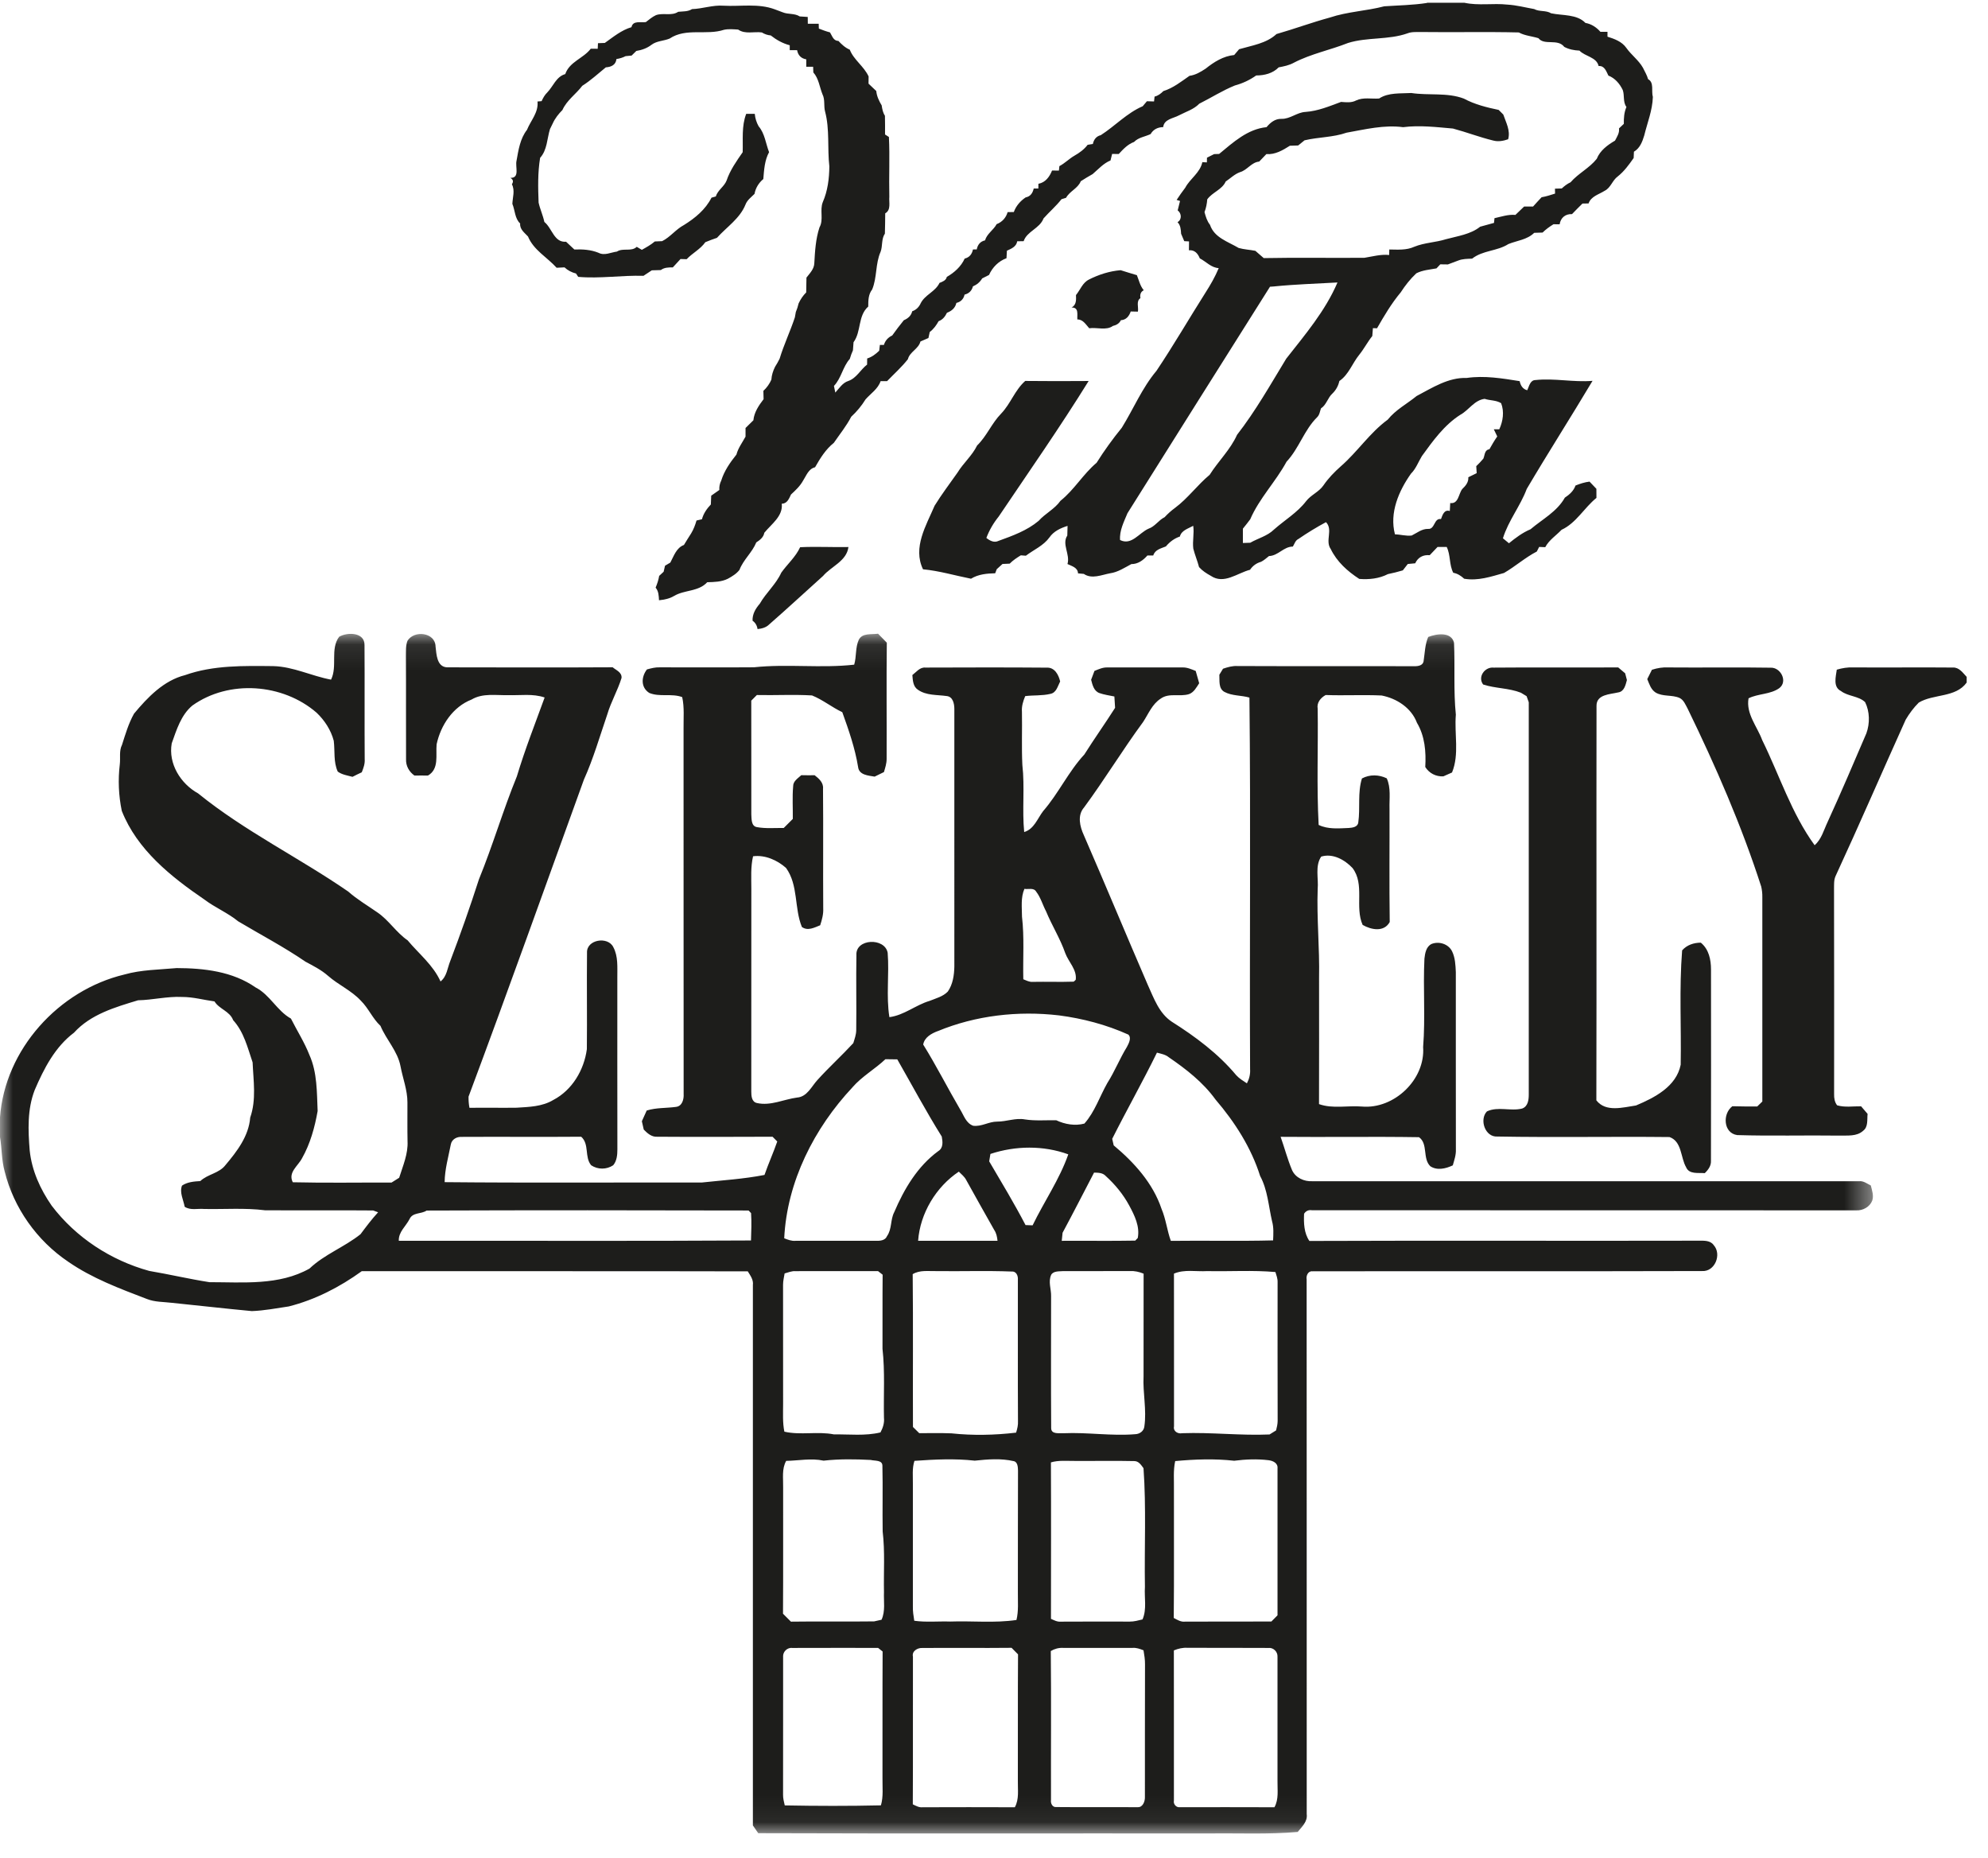 <svg width="76" height="71" viewBox="0 0 76 71" xmlns="http://www.w3.org/2000/svg" xmlns:xlink="http://www.w3.org/1999/xlink">
  <title>
    Page 1
  </title>
  <defs>
    <path id="a" d="M71.593 45.942H0V.086h71.593z"/>
  </defs>
  <g fill="none" fill-rule="evenodd">
    <path d="M55.832 15.85c-.62.395-1.05.997-1.475 1.583-.136.225-.225.48-.416.67-.467.66-.83 1.496-.613 2.32.212.004.424.072.64.045.205-.1.388-.26.632-.253.26.02.217-.422.488-.376.06-.157.122-.374.337-.308l.016-.304c.32.042.314-.35.46-.536.127-.12.246-.26.232-.45.106-.05.213-.102.32-.157l-.017-.267c.096-.09.187-.187.273-.29.058-.136.04-.33.23-.356.094-.167.19-.333.3-.49l-.132-.274h.21c.142-.308.196-.676.07-.997-.19-.12-.423-.097-.63-.166-.394.05-.6.426-.924.607m-7.112-4.904l-.17.012c-1.817 2.885-3.638 5.768-5.448 8.656-.134.326-.312.664-.283 1.025.44.22.73-.278 1.088-.433.247-.084.384-.327.615-.44.12-.13.253-.25.396-.354.493-.366.855-.875 1.326-1.266.33-.523.792-.96 1.046-1.527.71-.912 1.28-1.924 1.88-2.91.723-.922 1.496-1.828 1.96-2.914-.805.046-1.61.07-2.412.15M54.556.106h1.43c.54.117 1.095.01 1.64.07.347.02.684.11 1.024.17.203.11.45.04.648.162.435.093.984.027 1.312.368.228.04.422.167.573.34h.27v.186c.268.085.55.185.72.428.19.27.47.468.635.758.068.145.156.282.197.438.24.125.117.458.183.68-.016.512-.21.982-.33 1.473-.072.24-.167.487-.394.62l-.01.24c-.18.257-.364.512-.61.706-.206.15-.266.435-.5.548-.22.14-.52.21-.614.483-.058 0-.175.002-.233.004-.136.132-.268.267-.4.404-.252-.013-.436.14-.473.39l-.235-.003c-.15.093-.293.194-.417.318l-.32.01c-.272.267-.655.294-.988.43-.43.275-.977.235-1.386.557-.18.008-.364.005-.532.073-.132.05-.263.1-.394.148l-.29-.004-.146.155c-.26.048-.533.066-.77.188-.23.215-.426.464-.596.727-.354.423-.634.898-.907 1.374-.04 0-.118-.004-.157-.005l-.024.302c-.182.225-.314.487-.497.713-.267.326-.402.76-.762 1.006-.04.185-.13.347-.265.478-.182.163-.227.433-.437.567-.042.114-.054.248-.146.337-.498.49-.693 1.194-1.17 1.7-.414.765-1.044 1.402-1.39 2.204-.094.12-.182.243-.28.357-.002.183 0 .365 0 .548l.282-.01c.298-.172.65-.254.902-.5.41-.365.898-.65 1.234-1.09.185-.24.488-.35.66-.6.186-.274.417-.51.662-.728.64-.555 1.11-1.285 1.798-1.787.302-.378.736-.602 1.104-.903.6-.315 1.212-.715 1.914-.69.676-.098 1.356.015 2.025.122.035.165.115.303.29.348.07-.145.108-.39.316-.39.726-.078 1.45.092 2.18.03-.826 1.385-1.696 2.743-2.516 4.132-.246.658-.703 1.213-.91 1.886.075.063.152.127.23.19.254-.207.52-.407.825-.535.453-.384 1.01-.67 1.312-1.208.175-.116.337-.258.407-.463.172-.07.35-.127.537-.15.086.093.173.185.262.275 0 .115 0 .23.002.347-.47.38-.774.962-1.334 1.22-.208.22-.48.39-.623.664l-.233-.01c-.022.044-.066.132-.09.176-.445.23-.822.57-1.254.82-.498.14-.993.31-1.522.22-.118-.11-.256-.2-.418-.228-.16-.31-.098-.674-.25-.987h-.35l-.3.315c-.25-.023-.448.08-.555.31-.095.007-.19.015-.283.026-.064.08-.126.163-.19.244-.188.055-.378.105-.57.143-.338.174-.722.213-1.095.184-.45-.293-.854-.654-1.092-1.145-.223-.313.1-.737-.18-1.025-.364.196-.715.41-1.055.644-.118.054-.15.19-.212.29-.353 0-.562.352-.912.362-.098.078-.192.163-.304.22-.175.048-.32.154-.42.304-.492.127-1 .573-1.503.23-.164-.09-.323-.192-.447-.332-.063-.24-.16-.467-.22-.706-.037-.29.04-.582-.003-.872-.19.107-.45.172-.51.41-.214.072-.392.206-.535.378-.187.077-.418.123-.483.347h-.224c-.158.18-.36.33-.613.328-.26.138-.515.31-.814.352-.324.06-.697.233-1.003.023l-.222-.02c-.01-.225-.238-.277-.403-.357.11-.37-.226-.76-.007-1.088l.01-.37c-.266.083-.53.205-.692.44-.23.318-.598.47-.902.7l-.193-.015c-.15.092-.3.19-.425.318l-.275.012-.22.2-.06.156c-.317.007-.648.037-.924.208-.61-.12-1.213-.302-1.835-.36-.4-.832.12-1.673.443-2.43.27-.437.58-.846.875-1.264.223-.367.56-.648.75-1.038.37-.358.558-.852.92-1.22.362-.376.523-.898.92-1.247.808.01 1.616.007 2.424.002-1.093 1.764-2.28 3.462-3.438 5.18-.2.247-.36.522-.472.818.13.105.297.196.464.113.536-.194 1.092-.394 1.535-.766.254-.284.612-.45.835-.767.527-.42.865-1.02 1.38-1.452.292-.465.616-.912.964-1.34.447-.72.774-1.52 1.324-2.173.656-.977 1.245-1.997 1.875-2.99.192-.3.37-.608.506-.937-.29-.017-.48-.248-.723-.373-.076-.187-.196-.328-.416-.31 0-.085.003-.253.004-.338l-.183-.01-.12-.282c-.01-.16-.018-.324-.137-.444.172-.095.158-.338.006-.45.028-.12.058-.24.09-.36l-.13-.04c.102-.16.216-.314.33-.467.185-.35.566-.566.653-.977l.173.01.004-.18.273-.137.192-.006c.54-.445 1.084-.95 1.812-1.024.145-.175.328-.324.568-.317.336.01.593-.25.922-.265.475-.032.918-.22 1.36-.383.19.015.395.04.574-.055.274-.13.587-.053.88-.075.358-.235.82-.185 1.23-.21.667.102 1.37-.028 2.01.214.413.223.873.337 1.33.432l.177.177c.103.306.28.61.185.945-.182.063-.375.1-.565.05-.522-.126-1.027-.322-1.545-.46-.634-.054-1.27-.134-1.905-.052-.727-.097-1.448.084-2.16.21-.52.182-1.074.166-1.608.292l-.244.197-.316.01c-.273.173-.565.346-.9.32-.09.096-.182.192-.274.286-.298.027-.454.324-.73.403-.21.074-.37.238-.55.358-.137.312-.512.412-.706.683-.012.167-.044.33-.105.487.047.17.097.345.21.485.164.495.692.644 1.095.885.21.06.428.067.64.11.108.09.214.183.32.278 1.283-.026 2.567 0 3.85-.012.313-.05.62-.14.945-.107 0-.052.003-.157.005-.21.32.004.655.033.956-.105.387-.158.815-.163 1.21-.288.442-.12.944-.185 1.307-.478.175-.05.354-.095.53-.146l.018-.18c.264-.058.525-.15.8-.125.112-.105.222-.212.333-.32h.342c.106-.12.215-.238.326-.355.176-.03.345-.085.515-.14-.002-.046-.003-.14-.004-.188l.26-.008c.1-.092.21-.178.336-.236.297-.342.718-.54 1.002-.897.126-.318.413-.528.698-.695.075-.146.177-.293.152-.467.047-.043.14-.13.185-.174-.004-.22.01-.44.1-.645-.14-.19-.068-.435-.14-.646-.114-.24-.297-.456-.55-.554-.084-.166-.146-.383-.374-.365-.077-.344-.514-.362-.733-.59-.203-.008-.4-.047-.58-.142-.253-.33-.76-.04-.987-.332-.248-.078-.52-.093-.75-.22-1.23-.03-2.462 0-3.693-.016-.188.007-.384-.02-.562.05-.73.258-1.535.14-2.27.367-.686.272-1.42.415-2.075.756-.18.1-.382.14-.58.177-.227.232-.545.31-.86.31-.247.175-.522.304-.813.382-.475.192-.908.47-1.364.698-.212.22-.51.305-.774.444-.22.12-.57.144-.605.45-.203.003-.378.086-.48.266-.213.102-.464.125-.634.302-.24.087-.416.277-.585.46l-.253-.003-.062.25c-.27.11-.465.334-.682.52-.156.085-.305.18-.455.274-.108.275-.423.377-.562.633l-.175.054c-.206.265-.465.484-.686.734-.148.39-.635.49-.76.87l-.246.004c-.032.206-.228.285-.394.36-.008.096-.013.19-.016.287-.303.11-.537.348-.668.64l-.262.132c-.082.14-.205.242-.353.304-.043.166-.152.275-.32.315-.037.17-.146.278-.313.318-.042.194-.183.31-.36.376-.07.145-.165.267-.32.322-.086.157-.193.304-.338.413-.013.057-.04.172-.05.23-.103.043-.205.087-.306.133-.073.288-.407.39-.48.678-.24.304-.527.56-.795.837h-.247c-.102.3-.375.47-.575.696-.152.246-.335.468-.548.664-.184.354-.44.67-.665.998-.313.25-.523.59-.718.934-.253.06-.333.32-.46.514-.114.207-.29.37-.46.527-.076.16-.146.35-.353.353.052.478-.397.776-.667 1.11-.03.174-.17.28-.307.368-.157.386-.495.66-.643 1.05-.115.15-.278.247-.44.337-.246.124-.524.128-.793.135-.334.367-.87.286-1.27.526-.174.105-.374.142-.573.163-.01-.168-.013-.346-.13-.482.062-.145.11-.295.137-.45.043-.04.127-.12.17-.158.012-.058.04-.172.053-.23l.203-.12c.134-.25.23-.565.52-.673.09-.147.18-.297.276-.443.092-.153.156-.32.205-.492l.208-.048c.058-.22.187-.404.34-.565.004-.113.008-.225.014-.336.104-.07.208-.143.31-.218-.008-.126.016-.245.072-.356.115-.373.34-.695.582-.997.066-.252.225-.46.348-.686v-.33c.102-.096.2-.195.3-.294.03-.31.207-.567.39-.807-.003-.08-.005-.24-.008-.318.13-.12.236-.267.306-.43.01-.17.063-.332.138-.485.064-.1.124-.206.177-.314.162-.537.407-1.047.583-1.58.01-.05.027-.152.036-.203.046-.106.08-.217.107-.33.072-.155.167-.3.29-.42.002-.19.004-.38.01-.567.126-.163.292-.325.3-.547.026-.46.052-.93.198-1.372.168-.295.002-.657.127-.967.188-.43.246-.903.25-1.367-.08-.694.018-1.41-.162-2.09-.06-.216.005-.457-.1-.662-.113-.28-.142-.604-.35-.837l-.008-.216h-.262v-.284c-.195-.032-.317-.155-.35-.35h-.282v-.188c-.267-.07-.51-.206-.727-.376-.122-.01-.235-.05-.34-.114-.298-.042-.64.078-.905-.11-.18-.01-.362-.03-.54.008-.677.224-1.45-.085-2.08.336-.227.094-.495.086-.696.24-.17.13-.37.2-.577.233l-.18.177-.23.022c-.11.056-.227.093-.35.11-.025.227-.2.304-.406.318-.297.24-.577.502-.9.705-.24.318-.59.548-.76.927-.147.148-.28.314-.367.507-.026.056-.08.165-.108.22-.115.373-.103.795-.377 1.1-.093.565-.08 1.14-.058 1.71.055.25.167.487.22.74.3.24.37.796.83.756l.317.297c.313-.012.63.006.924.126.23.12.47-.017.703-.046.232-.153.55.016.758-.182.066.037.13.076.195.115.172-.096.345-.192.496-.32.07-.002.212-.008.28-.012.314-.157.524-.453.83-.614.426-.264.826-.59 1.057-1.048.042-.01.123-.035.164-.046.075-.244.32-.374.412-.607.134-.397.38-.744.616-1.084.017-.49-.047-.997.135-1.467h.327c.015.167.065.328.147.475.238.277.272.66.4.99-.17.307-.192.683-.22 1.027-.175.148-.295.34-.336.567-.124.126-.28.234-.346.41-.213.533-.72.856-1.09 1.27-.15.052-.3.105-.445.167-.19.27-.492.415-.714.65-.058 0-.175-.005-.234-.007l-.295.32c-.16 0-.325 0-.458.102l-.345.01-.318.21c-.834-.025-1.664.114-2.496.04l-.083-.128c-.164-.04-.318-.12-.44-.235-.076.003-.227.01-.302.015-.36-.4-.882-.676-1.094-1.195-.133-.145-.32-.273-.3-.497-.206-.19-.195-.505-.298-.75.01-.253.107-.508-.018-.75.068-.1.05-.18-.057-.243.372.007.178-.422.234-.654.073-.407.137-.846.4-1.182.144-.36.447-.665.402-1.084l.157-.013c.054-.12.12-.24.218-.334.228-.235.34-.603.686-.7.162-.474.695-.6.975-.97l.266.002.01-.213.262-.01c.32-.227.635-.49 1.018-.602.058-.268.354-.164.55-.195.124-.095.244-.2.387-.265.274-.1.595.042.85-.128.177-.02.368 0 .527-.103.406-.013.797-.162 1.208-.13.65.036 1.323-.095 1.95.136l.312.117c.208.086.454.03.648.157.102.008.205.015.307.02l.003.26h.416c0 .045.005.138.006.185.14.055.28.107.426.145.082.13.126.325.32.325.127.134.262.264.436.335.15.39.543.636.72 1.024l-.003.275c.1.093.198.187.296.282.018.2.106.38.207.55.02.137.046.276.124.394.007.24.005.48.004.718l.148.094c.038.76-.003 1.524.016 2.285-.02.216.075.504-.157.634-.004.258-.003.516-.013.776-.14.206-.08.468-.164.694-.203.456-.13.978-.322 1.44-.148.188-.15.425-.15.653-.403.356-.26.954-.562 1.363l-.023.31c-.048.105-.087.214-.12.327-.27.303-.322.735-.606 1.034l.052.254c.15-.164.277-.375.5-.445.312-.108.463-.432.715-.625l.003-.234c.18-.054.327-.167.46-.296l.026-.222h.154c.05-.165.16-.288.317-.36.142-.2.29-.394.445-.584.156-.065.28-.172.32-.342.15-.052.258-.16.323-.304.164-.33.564-.444.72-.78.117-.048.248-.09.28-.23.286-.163.544-.394.683-.7.18-.043.28-.17.316-.348.037 0 .11 0 .145-.002.034-.18.136-.306.317-.346.074-.256.322-.392.444-.62.21-.08.358-.244.42-.46.06-.002.177-.002.236-.002.084-.233.248-.422.453-.56.18-.033.27-.167.308-.34h.177c0-.045 0-.134.002-.18.27-.05.425-.266.522-.507l.262.002.018-.17c.21-.11.375-.285.58-.402.19-.108.368-.238.5-.413.05-.01.15-.023.2-.032.036-.17.13-.295.303-.337.545-.35 1-.847 1.603-1.106l.16-.19c.068 0 .204.006.273.008l.02-.186c.134-.032.24-.113.336-.21.372-.116.685-.364 1-.584.23-.03.428-.15.618-.275.317-.254.676-.48 1.09-.52.06-.073.124-.148.188-.222.49-.143 1.044-.22 1.43-.58.684-.196 1.35-.443 2.038-.63.676-.227 1.393-.25 2.08-.43.543-.037 1.092-.044 1.63-.127" fill="#1D1D1B"/>
    <path d="M41.63 10.684c.38-.192.788-.322 1.212-.357.206.064.412.13.62.19.08.196.123.412.263.576-.11.055-.153.156-.127.302-.174.112-.064.35-.097.516-.067 0-.206-.005-.274-.006-.06.176-.176.325-.376.333-.06.127-.177.19-.307.22-.248.183-.61.046-.904.088-.127-.14-.24-.343-.454-.336-.013-.193.067-.465-.22-.456.186-.1.176-.292.168-.476.165-.2.25-.473.497-.594M30.59 20.915c.61-.03 1.23.005 1.845-.007-.066.536-.655.736-.97 1.105-.688.618-1.364 1.246-2.06 1.854-.12.12-.283.16-.445.177-.02-.137-.083-.244-.19-.32-.012-.252.118-.468.276-.65.24-.42.62-.742.822-1.187.235-.33.55-.6.72-.972" fill="#1D1D1B"/>
    <g transform="translate(0 24.138)">
      <mask id="b" fill="#fff">
        <use xlink:href="#a"/>
      </mask>
      <path d="M44.876 38.943c.004 1.913 0 3.826.002 5.74-.03.13.088.27.223.252 1.207 0 2.414-.004 3.62.002.173-.31.11-.67.117-1.008v-4.746c.01-.194-.16-.358-.354-.335-1.028-.008-2.057 0-3.086-.005-.18-.012-.356.03-.52.098m-4.707.024c.02 1.898.002 3.796.008 5.694-.02.125.052.285.2.27 1.04.01 2.08 0 3.118.005.19.01.277-.22.272-.38.004-1.692-.004-3.383.004-5.074.003-.183-.027-.363-.057-.542-.135-.053-.276-.106-.423-.092-.882.002-1.765 0-2.647 0-.17-.01-.332.035-.475.12m-5.27.212c-.005 1.883.005 3.765-.005 5.647.118.056.238.128.377.112 1.174-.004 2.35-.005 3.523 0 .173-.313.108-.674.116-1.014.005-1.61-.005-3.22.007-4.83l-.247-.25c-1.138.012-2.275-.002-3.412.006-.182-.01-.405.118-.36.328m-4.962.008c-.002 1.76.002 3.518-.002 5.277-.002.136.034.27.065.404 1.224.023 2.45.026 3.676-.002.1-.34.054-.696.06-1.045.004-1.61-.004-3.223.005-4.835l-.173-.138c-1.09.002-2.18-.004-3.272.002-.197-.026-.37.14-.36.336m14.99-7.478c-.08.362-.04.736-.048 1.104-.005 1.63.01 3.26-.007 4.892.134.07.272.16.432.14 1.1-.006 2.2 0 3.3-.004.077-.08.156-.158.235-.237v-5.618c.02-.2-.174-.29-.34-.31-.437-.054-.88-.035-1.317.02-.75-.084-1.506-.056-2.256.013m-4.75.05c.01 1.993.003 3.988.002 5.98.12.053.24.12.376.107.88-.007 1.758-.002 2.637-.002.165.002.326-.045.487-.083.172-.393.063-.83.092-1.243-.025-1.51.054-3.028-.054-4.537-.09-.122-.184-.274-.355-.272-.76-.018-1.525 0-2.287-.006-.3.003-.607-.032-.9.057m-5.215-.06c-.096.29-.054.6-.06.898 0 1.553.003 3.107 0 4.66-.006.185.024.37.053.554.457.064.918.015 1.377.03.843-.03 1.693.064 2.53-.06.085-.346.05-.703.054-1.053.003-1.552-.002-3.104.005-4.655-.003-.128-.01-.333-.165-.363-.487-.113-.996-.07-1.488-.018-.766-.086-1.54-.047-2.304.007m-4.906.002c-.174.31-.108.67-.116 1.007-.003 1.61.006 3.223-.005 4.834l.303.303c1.06-.015 2.12.004 3.18-.01l.284-.063c.152-.33.078-.702.093-1.052-.016-.774.042-1.552-.05-2.322-.013-.836.01-1.673-.01-2.508.003-.233-.296-.184-.446-.225-.6-.032-1.205-.04-1.802.027-.476-.102-.953 0-1.43.008m14.824-7.155c.004 1.945 0 3.892.002 5.838-.04.186.15.295.312.26 1.116-.04 2.224.096 3.34.048l.25-.155c.03-.12.06-.242.06-.366-.005-1.768-.003-3.536-.002-5.303.005-.135-.046-.26-.083-.384-.866-.077-1.738-.017-2.606-.036-.425.026-.87-.076-1.274.097m-4.692.044c-.122.263.003.544-.004.816 0 1.68-.008 3.36.003 5.04-.003.252.308.19.472.2.918-.042 1.833.113 2.75.036.165-.007.322-.122.34-.293.094-.64-.062-1.28-.03-1.922.003-1.308 0-2.615.002-3.92-.168-.07-.346-.11-.528-.1-.848.005-1.694 0-2.54.002-.156.015-.37-.014-.466.14m-5.294-.023c.02 1.946.002 3.892.01 5.84l.24.237c.408.003.82-.01 1.23.007.815.087 1.655.07 2.473-.027.046-.146.082-.295.072-.448-.01-1.798 0-3.597-.004-5.395.013-.157-.064-.336-.248-.315-.957-.037-1.915-.003-2.873-.016-.302.007-.628-.048-.9.117m-4.896-.028c-.025.143-.06.288-.06.438.002 1.517 0 3.035.002 4.553 0 .353-.023.71.048 1.057.62.143 1.268-.02 1.894.104.593-.008 1.198.066 1.78-.075.093-.173.155-.36.134-.56-.02-.88.043-1.76-.056-2.636.004-.946-.004-1.89.005-2.832-.043-.035-.132-.104-.176-.138-1.054.002-2.107-.002-3.16.002-.143-.008-.276.05-.41.087M16.31 22.13c-.207.143-.533.06-.654.327-.14.276-.425.49-.41.83 4.487-.008 8.976.015 13.464-.013.01-.348.027-.698.003-1.046l-.096-.1c-4.102-.01-8.206-.013-12.308.002m24.313.847l-.032.31c.937-.007 1.874.01 2.81-.008.023-.026.072-.074.096-.1.086-.444-.123-.864-.328-1.244-.228-.423-.538-.8-.893-1.122-.117-.13-.29-.13-.45-.133-.4.767-.793 1.536-1.202 2.297m-5.524.308c1.01.002 2.023 0 3.035 0-.014-.145-.043-.29-.124-.41-.362-.634-.715-1.272-1.07-1.908-.067-.133-.185-.224-.285-.324-.87.58-1.48 1.593-1.556 2.642m2.764-3.318c-.016.094-.03.188-.047.282.473.805.957 1.607 1.39 2.436l.27.01c.44-.91 1.028-1.754 1.364-2.713-.95-.347-2.02-.332-2.976-.016M32.59 17.42c-1.463 1.56-2.504 3.606-2.61 5.77.137.054.278.11.43.097 1.024 0 2.05-.002 3.073 0 .157.005.36-.01.427-.18.193-.272.125-.627.275-.913.38-.89.892-1.756 1.684-2.335.2-.122.17-.36.134-.557-.602-.962-1.136-1.965-1.7-2.95-.15-.003-.303-.005-.454-.006-.402.38-.894.653-1.26 1.074m11.64-1.324c-.544 1.11-1.154 2.188-1.71 3.293l.057.25c.782.653 1.5 1.444 1.83 2.43.166.39.21.82.354 1.22 1.304-.017 2.607.016 3.91-.018.01-.245.028-.494-.04-.732-.134-.578-.17-1.203-.456-1.73-.342-1.084-.97-2.064-1.706-2.922-.474-.657-1.123-1.162-1.785-1.615-.13-.108-.3-.135-.454-.177m-8.384-.822c-.24.092-.5.234-.552.512.504.81.935 1.665 1.418 2.49.138.222.218.515.492.614.318.043.6-.16.915-.158.357.002.706-.15 1.064-.084.397.062.8.024 1.2.033.33.156.72.222 1.074.126.398-.446.586-1.04.88-1.555.28-.44.472-.93.745-1.374.07-.132.187-.35.054-.472-.838-.378-1.74-.615-2.65-.734-1.563-.182-3.183 0-4.64.604m-30.57-1.18c-.877.265-1.808.534-2.447 1.238-.725.545-1.15 1.372-1.5 2.188-.288.74-.255 1.54-.192 2.317.08.766.405 1.48.84 2.106.922 1.216 2.264 2.092 3.73 2.494.77.13 1.53.31 2.3.43 1.285 0 2.664.135 3.826-.52.57-.543 1.338-.823 1.95-1.313.215-.287.43-.575.673-.838l-.19-.07c-1.378-.012-2.756.002-4.133-.007-.772-.097-1.55-.034-2.326-.05-.25-.023-.525.063-.746-.085-.048-.265-.203-.54-.103-.807.204-.14.46-.16.7-.174.285-.268.72-.294.963-.612.44-.522.89-1.108.945-1.815.24-.682.122-1.407.092-2.11-.192-.565-.332-1.16-.744-1.614-.13-.345-.536-.423-.713-.716-.413-.056-.82-.172-1.24-.17-.567-.028-1.122.116-1.685.127m33.888-4.26c-.146.336-.094.71-.093 1.064.093.794.032 1.595.05 2.392.117.047.234.113.367.1.518-.01 1.04.01 1.56-.008l.077-.07c.054-.386-.274-.68-.4-1.02-.193-.556-.51-1.055-.733-1.596-.132-.25-.205-.53-.38-.756-.094-.16-.3-.078-.448-.105M12.968.198c.317-.182.98-.174.967.323.01 1.45-.003 2.904.007 4.355.014.177-.047.342-.112.504-.12.055-.237.113-.354.173-.192-.052-.4-.08-.564-.2-.17-.37-.103-.787-.153-1.178-.107-.41-.35-.782-.656-1.073-1.29-1.118-3.347-1.273-4.75-.273-.434.362-.604.93-.788 1.444-.138.78.34 1.543 1.008 1.913 1.782 1.445 3.86 2.456 5.74 3.752.342.303.738.534 1.11.794.442.298.72.768 1.16 1.07.43.516.975.942 1.258 1.572.243-.19.262-.51.37-.776.393-1.032.76-2.075 1.098-3.126.53-1.295.92-2.64 1.45-3.935.307-1.022.698-2.015 1.062-3.016-.45-.156-.928-.075-1.393-.09-.47.012-.974-.085-1.4.168-.716.28-1.178.98-1.336 1.708-.04.415.106.946-.333 1.198-.17-.004-.342-.003-.514 0-.204-.143-.333-.37-.322-.625-.007-1.31.004-2.623-.005-3.933.005-.198-.014-.405.06-.593.25-.415 1.065-.326 1.073.22.036.294.044.774.438.794 2.11.003 4.222.01 6.332-.002.134.112.36.193.34.408-.146.477-.404.913-.545 1.393-.286.835-.53 1.686-.894 2.494-1.464 4.04-2.905 8.09-4.41 12.116-.002.142.008.285.035.427.6-.01 1.2.005 1.8-.004.476-.03.98-.04 1.405-.296.724-.378 1.175-1.144 1.283-1.94.013-1.23-.007-2.46.006-3.688-.023-.507.802-.638 1.006-.212.19.355.15.77.153 1.16 0 2.187-.002 4.374.002 6.563 0 .21-.018.444-.16.612-.254.17-.59.17-.843 0-.262-.317-.06-.802-.38-1.09-1.523.013-3.046-.003-4.57.006-.182-.01-.373.088-.413.28-.093.48-.233.96-.238 1.45 3.274.032 6.552.008 9.828.014.8-.087 1.612-.135 2.4-.29.15-.432.338-.848.488-1.278-.045-.045-.136-.136-.18-.182-1.467.005-2.935.01-4.4 0-.22.018-.384-.13-.524-.274l-.072-.318c.06-.137.124-.274.185-.41.363-.113.744-.087 1.115-.138.243-.024.31-.292.297-.495-.005-4.658 0-9.316-.003-13.973-.005-.4.035-.802-.052-1.195-.407-.152-.86.007-1.26-.16-.33-.212-.307-.614-.088-.898.162-.044.324-.087.493-.08 1.2 0 2.4.007 3.6-.002 1.273-.136 2.562.043 3.83-.1.092-.31.04-.65.174-.948.135-.274.49-.196.738-.236.113.112.225.227.335.344-.018 1.482 0 2.963-.007 4.445 0 .173-.054.338-.103.5-.12.058-.237.115-.355.174-.24-.042-.598-.057-.633-.37-.117-.718-.358-1.41-.604-2.093-.398-.188-.747-.475-1.156-.64-.702-.042-1.406 0-2.11-.016-.07.072-.143.143-.214.215.004 1.45 0 2.898.002 4.347.012.17-.01.45.214.487.337.062.683.028 1.025.033.115-.116.23-.232.347-.346.006-.414-.023-.83.013-1.242-.005-.202.182-.31.312-.43.17.004.34.004.51.002.167.13.345.284.32.52.014 1.522-.002 3.043.008 4.564.012.224-.047.44-.116.65-.22.087-.476.23-.7.065-.296-.723-.13-1.598-.606-2.257-.34-.3-.802-.504-1.26-.445-.096.41-.066.83-.066 1.248-.002 2.582 0 5.162-.002 7.74 0 .17.013.403.22.444.52.116 1.02-.142 1.53-.21.386-.028.55-.423.78-.672.44-.486.926-.927 1.37-1.408.05-.162.11-.323.112-.493.013-.956-.01-1.913.007-2.87-.04-.637 1.088-.68 1.195-.09.066.818-.064 1.648.066 2.46.563-.073 1.004-.464 1.538-.622.24-.098.51-.163.695-.356.193-.276.243-.625.25-.954V2.962c0-.2-.052-.475-.295-.497-.37-.053-.778-.014-1.1-.242-.186-.123-.193-.36-.21-.56.15-.113.282-.303.494-.286 1.547-.005 3.095-.01 4.64.003.306-.017.456.272.516.528-.093.178-.143.432-.376.475-.314.075-.642.045-.96.085-.08.19-.142.392-.125.6.013.678-.017 1.354.016 2.03.097.852-.014 1.712.07 2.565.38-.113.507-.516.727-.803.586-.673.963-1.504 1.572-2.16.38-.603.794-1.183 1.176-1.784-.01-.145-.02-.29-.027-.434-.194-.04-.39-.066-.577-.132-.21-.08-.262-.314-.312-.507.044-.113.086-.226.127-.338.16-.065.32-.14.498-.133h2.863c.18-.008.347.07.51.134.044.155.086.313.133.47-.105.156-.198.347-.39.416-.35.11-.762-.058-1.078.17-.33.21-.47.583-.676.895-.785 1.067-1.47 2.198-2.255 3.263-.268.304-.163.733-.01 1.065.827 1.9 1.62 3.816 2.444 5.72.232.508.43 1.085.918 1.408.902.57 1.776 1.22 2.464 2.045.116.128.265.215.407.31.09-.168.136-.353.122-.544-.023-4.733.027-9.467-.025-14.2-.314-.092-.664-.06-.956-.217-.236-.13-.18-.434-.194-.656l.14-.23c.177-.06.36-.114.55-.103 2.254.01 4.508 0 6.76.006.146.005.345-.025.36-.207.047-.306.05-.622.175-.91.318-.124.882-.21.986.22.042.917-.023 1.836.07 2.75-.062.733.14 1.512-.146 2.21-.112.048-.224.097-.333.148-.285.012-.537-.117-.69-.358.034-.58-.014-1.18-.318-1.69-.215-.572-.772-.93-1.35-1.043-.714-.033-1.43.008-2.14-.018-.193.108-.346.29-.305.525.022 1.48-.043 2.963.037 4.44.358.174.765.132 1.15.117.14-.01.343-.033.365-.21.08-.558-.032-1.136.14-1.683.3-.16.647-.15.948-.005.166.365.095.772.106 1.16.005 1.444-.012 2.888.008 4.332-.216.397-.71.3-1.036.11-.307-.696.092-1.545-.388-2.176-.298-.314-.753-.57-1.196-.434-.242.36-.097.83-.134 1.24-.04 1.13.077 2.258.053 3.39 0 1.61.004 3.22-.002 4.83.525.186 1.095.048 1.64.093 1.23.108 2.43-1.033 2.34-2.275.09-1.123-.006-2.254.05-3.378.023-.205.064-.457.27-.56.283-.115.645-.004.786.278.12.245.132.527.144.796.002 2.26-.003 4.52.002 6.78.01.208-.062.408-.118.607-.266.124-.595.208-.86.033-.305-.298-.077-.858-.432-1.11-1.762-.028-3.526.003-5.29-.014.15.42.262.856.436 1.27.132.298.466.445.78.427h20.907c.165-.017.298.095.44.163.045.187.12.386.054.58-.095.24-.355.383-.607.37-6.938-.002-13.876 0-20.813-.004-.13-.02-.23.026-.3.134-.016.353-.005.738.203 1.04 4.964-.02 9.927.002 14.89-.01.198 0 .438-.016.567.17.314.35.048 1.022-.446.99-4.963.015-9.93 0-14.893.01-.168-.02-.25.17-.223.31.005 6.815 0 13.628.003 20.44.038.283-.185.48-.345.678-1.113.098-2.232.044-3.347.058-5.76-.006-11.518.01-17.276-.01-.07-.098-.137-.198-.205-.296 0-6.885-.003-13.77 0-20.656.027-.2-.097-.363-.195-.522-4.92-.012-9.838-.002-14.758-.006-.84.607-1.782 1.093-2.79 1.347-.468.07-.937.16-1.41.178-1.023-.095-2.044-.214-3.066-.317-.317-.038-.647-.025-.95-.147-1.035-.396-2.09-.788-3.007-1.424C1.41 23.28.523 22.028.177 20.63c-.12-.43-.103-.88-.178-1.315v-.738c.186-2.607 2.248-4.87 4.755-5.468.65-.185 1.33-.184 2-.246 1.043.003 2.138.126 3.018.74.55.282.815.892 1.35 1.19.235.465.517.906.708 1.393.3.67.282 1.422.313 2.14-.11.623-.282 1.25-.595 1.803-.154.3-.546.54-.355.92 1.258.03 2.516.007 3.775.012.097-.063.194-.124.292-.184.143-.457.346-.913.32-1.4-.01-.493-.002-.985-.004-1.476.002-.476-.178-.922-.264-1.383-.11-.582-.544-1.014-.766-1.546-.302-.28-.458-.675-.75-.962-.36-.39-.86-.604-1.256-.952-.257-.226-.564-.38-.862-.54-.825-.566-1.714-1.03-2.572-1.542-.4-.327-.88-.522-1.29-.832-1.28-.874-2.574-1.903-3.16-3.39-.122-.582-.147-1.187-.076-1.777.03-.247-.033-.515.084-.745.13-.405.25-.82.46-1.194.522-.627 1.135-1.268 1.952-1.473 1.08-.384 2.245-.355 3.374-.344.766.02 1.462.38 2.206.517.255-.518-.043-1.168.312-1.642" fill="#1D1D1B" mask="url(#b)"/>
    </g>
    <path d="M56.7 26.163c-.22-.29.062-.68.4-.646 1.586-.015 3.175.003 4.763-.008.09.073.178.15.266.226l.067.257c-.053.194-.103.443-.34.474-.308.074-.826.072-.822.51-.008 5.026.006 10.053-.006 15.08.36.466 1.02.268 1.516.196.712-.3 1.542-.723 1.708-1.558.026-1.457-.06-2.917.055-4.37.18-.206.443-.293.714-.295.306.25.39.647.39 1.025 0 2.434.005 4.87-.002 7.305.012.196-.103.353-.237.48-.243-.023-.595.055-.713-.226-.216-.375-.156-.984-.634-1.154-2.19-.024-4.385.02-6.576-.02-.476.035-.703-.647-.405-.96.42-.2.91.002 1.347-.11.226-.08.255-.34.253-.547-.002-4.994 0-9.987 0-14.98l-.083-.234c-.054-.033-.163-.1-.218-.132-.463-.183-.975-.16-1.446-.315" fill="#1D1D1B"/>
    <path d="M63.15 25.6c.205-.067.42-.103.635-.09 1.302.012 2.605-.012 3.906.01.38-.018.664.52.335.778-.347.25-.805.206-1.18.392-.104.593.33 1.074.522 1.597.66 1.342 1.118 2.8 2.004 4.018.264-.23.35-.58.495-.885.514-1.122.998-2.258 1.484-3.393.137-.378.13-.828-.048-1.19-.25-.24-.648-.215-.924-.425-.312-.154-.196-.547-.16-.817.206-.06.42-.096.635-.086 1.27.01 2.54-.007 3.808.005.238-.01.378.204.523.357v.217c-.422.586-1.265.425-1.832.766-.195.193-.36.418-.5.654-.9 1.993-1.767 4.002-2.685 5.987-.065.152-.05.322-.054.484.007 2.615.004 5.23.003 7.843-.003.15.02.303.115.424.296.088.612.033.917.038.083.095.165.192.248.29-.024.22.032.5-.176.65-.244.22-.594.17-.894.18-1.305-.018-2.61.02-3.914-.02-.53-.073-.57-.813-.186-1.103.316.01.632.01.95.01.048-.046.147-.14.196-.19 0-2.602-.003-5.204 0-7.806.003-.14-.012-.274-.042-.408-.754-2.34-1.74-4.596-2.814-6.804-.083-.148-.147-.33-.31-.408-.29-.127-.64-.04-.916-.207-.18-.118-.24-.327-.317-.512l.18-.36" fill="#1D1D1B"/>
  </g>
</svg>
